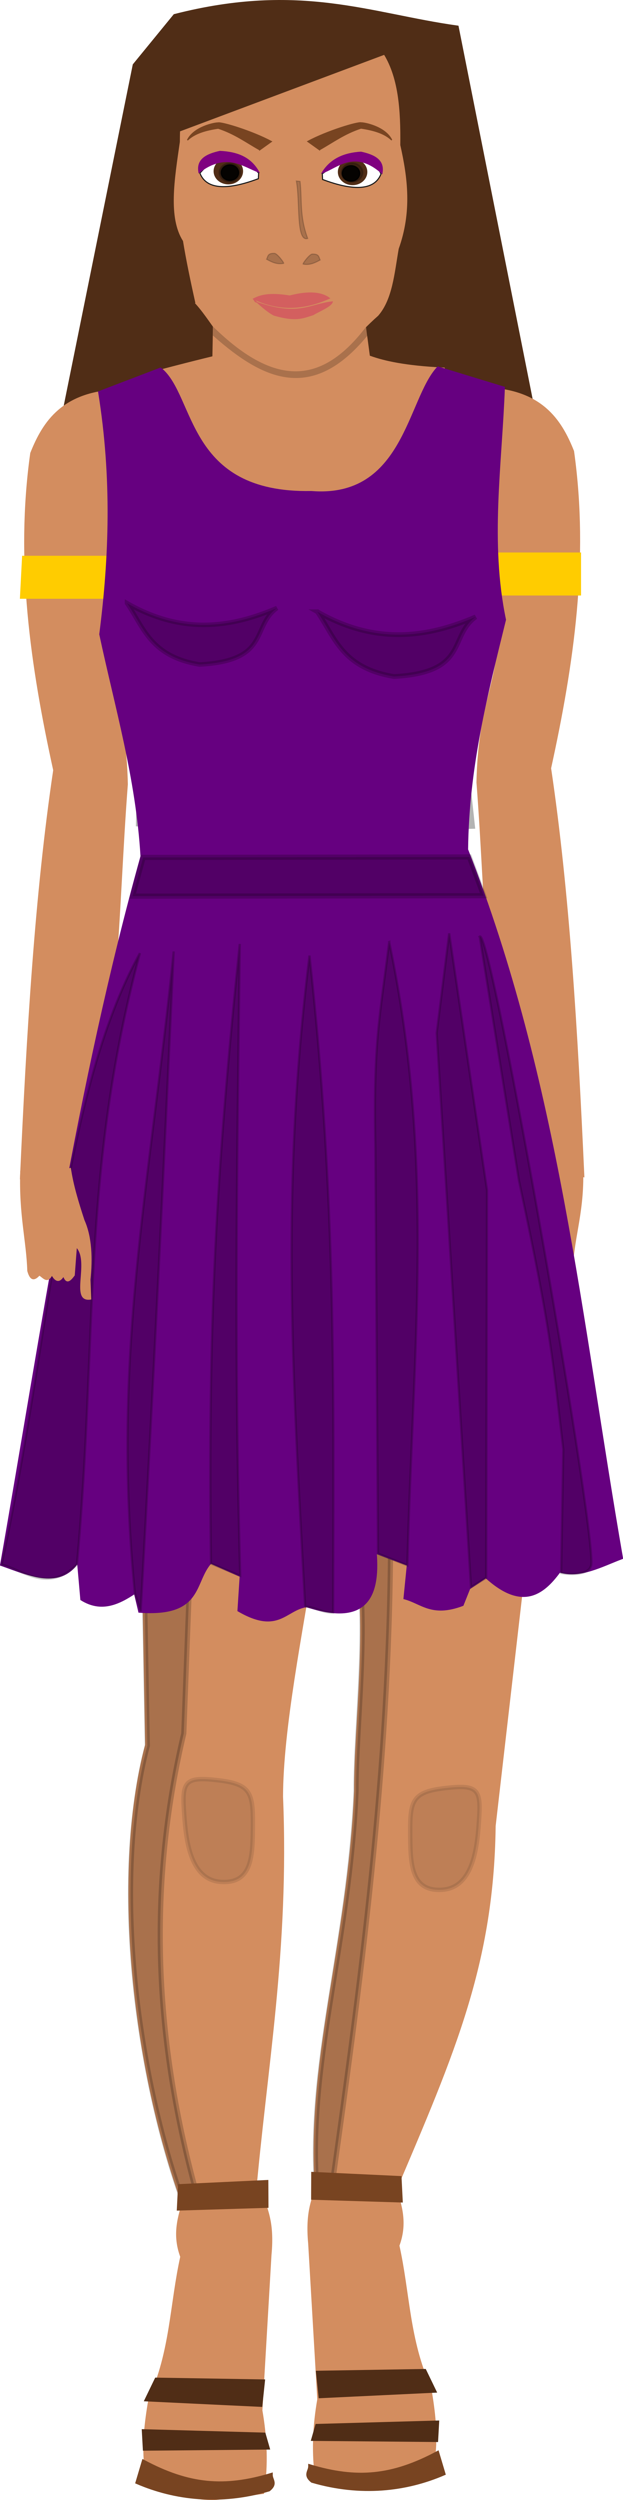 <?xml version="1.0" encoding="UTF-8" standalone="no"?>
<!-- Created with Inkscape (http://www.inkscape.org/) -->

<svg
   xmlns:dc="http://purl.org/dc/elements/1.1/"
   xmlns:cc="http://creativecommons.org/ns#"
   xmlns:rdf="http://www.w3.org/1999/02/22-rdf-syntax-ns#"
   xmlns:svg="http://www.w3.org/2000/svg"
   xmlns="http://www.w3.org/2000/svg"
   xmlns:sodipodi="http://sodipodi.sourceforge.net/DTD/sodipodi-0.dtd"
   xmlns:inkscape="http://www.inkscape.org/namespaces/inkscape"
   width="120.719"
   height="483.852"
   id="svg3152"
   version="1.1"
   inkscape:version="0.48.4 r9939"
   sodipodi:docname="New document 4">
  <defs
     id="defs3154">
    <filter
       inkscape:collect="always"
       id="filter17521"
       x="-0.17"
       width="1.339"
       y="-0.184"
       height="1.368"
       color-interpolation-filters="sRGB">
      <feGaussianBlur
         inkscape:collect="always"
         stdDeviation="1.695"
         id="feGaussianBlur17523" />
    </filter>
    <filter
       color-interpolation-filters="sRGB"
       inkscape:collect="always"
       id="filter17521-1"
       x="-0.17"
       width="1.339"
       y="-0.184"
       height="1.368">
      <feGaussianBlur
         inkscape:collect="always"
         stdDeviation="1.695"
         id="feGaussianBlur17523-1" />
    </filter>
  </defs>
  <sodipodi:namedview
     id="base"
     pagecolor="#ffffff"
     bordercolor="#666666"
     borderopacity="1.0"
     inkscape:pageopacity="0.0"
     inkscape:pageshadow="2"
     inkscape:zoom="0.98994949"
     inkscape:cx="-372.11095"
     inkscape:cy="236.91397"
     inkscape:document-units="px"
     inkscape:current-layer="layer1"
     showgrid="false"
     showguides="true"
     inkscape:guide-bbox="true"
     fit-margin-top="0"
     fit-margin-left="0"
     fit-margin-right="0"
     fit-margin-bottom="0"
     inkscape:window-width="1600"
     inkscape:window-height="843"
     inkscape:window-x="0"
     inkscape:window-y="0"
     inkscape:window-maximized="1" />
  <g
     inkscape:label="Layer 1"
     inkscape:groupmode="layer"
     id="layer1"
     transform="translate(-368.87,-263.206)">
    <path
       style="fill:#502d16;stroke:#502d16;stroke-width:0.609px;stroke-linecap:butt;stroke-linejoin:miter;stroke-opacity:1"
       d="m 378.324,357.53 16.56,-81.73 7.836,-9.577 c 24.334,-6.216 37.898,-0.123 54.734,2.229 l 17.549,88.222 z"
       id="path17628-7-1-0"
       inkscape:connector-curvature="0"
       sodipodi:nodetypes="cccccc" />
    <path
       style="fill:#b3b3b3;fill-opacity:1;stroke:#b3b3b3;stroke-width:0.609px;stroke-linecap:butt;stroke-linejoin:miter;stroke-opacity:1"
       d="m 395.665,414.987 -0.154,7.85 c 21.896,0.735 43.621,0.958 65.106,0.462 l -0.77,-7.08 c -20.378,2.129 -42.185,0.687 -64.183,-1.231 z"
       id="path16358-1-7-8"
       inkscape:connector-curvature="0"
       sodipodi:nodetypes="ccccc" />
    <path
       style="fill:#d38d5f;fill-opacity:1;stroke:#d38d5f;stroke-width:1px;stroke-linecap:butt;stroke-linejoin:miter;stroke-opacity:1"
       d="m 410.627,326.315 c 0,1.01 -0.253,13.89 -0.253,13.89 l 30.81,0.505 -2.02,-15.152 z"
       id="path12690"
       inkscape:connector-curvature="0" />
    <path
       style="fill:#d38d5f;fill-opacity:1;stroke:#d38d5f;stroke-width:0.213px;stroke-linecap:butt;stroke-linejoin:miter;stroke-opacity:1"
       d="m 406.862,321.958 c 3.845,4.297 4.991,8.818 13.206,12.751 2.854,0.597 5.49,1.846 9.108,0.152 5.928,-2.891 8.777,-7.013 12.902,-10.626 2.748,-3.155 3.121,-8.21 3.947,-12.902 2.568,-7.172 1.736,-13.665 0.304,-20.037 0.16,-13.633 -1.718,-25.908 -23.073,-25.198 -16.105,0.013 -19.378,10.932 -19.43,24.591 -1.048,7.251 -2.277,14.628 0.607,19.126 0.58,3.588 1.446,7.749 2.429,12.143 z"
       id="path16945"
       inkscape:connector-curvature="0"
       sodipodi:nodetypes="cccccccccc" />
    <path
       style="fill:#ffffff;stroke:#1a1a1a;stroke-width:0.213px;stroke-linecap:butt;stroke-linejoin:miter;stroke-opacity:1"
       d="m 418.933,297.789 c -6.338,2.384 -10.138,1.981 -11.324,-1.073 7.382,-8.337 10.635,-0.243 11.377,-0.054 z"
       id="path16967"
       inkscape:connector-curvature="0"
       sodipodi:nodetypes="cccc" />
    <path
       sodipodi:type="arc"
       style="fill:#502d16;fill-opacity:1;stroke:#502d16;stroke-width:2;stroke-linejoin:miter;stroke-miterlimit:4;stroke-opacity:1;stroke-dasharray:none;stroke-dashoffset:0"
       id="path16971"
       sodipodi:cx="-443.58325"
       sodipodi:cy="230.06747"
       sodipodi:rx="11.995562"
       sodipodi:ry="11.048544"
       d="m -431.588,230.067 c 0,6.102 -5.371,11.049 -11.996,11.049 -6.625,0 -11.996,-4.947 -11.996,-11.049 0,-6.102 5.371,-11.049 11.996,-11.049 6.625,0 11.996,4.947 11.996,11.049 z"
       transform="matrix(0.22,0,0,0.212,510.704,247.563)" />
    <path
       sodipodi:type="arc"
       style="opacity:0.498;fill:#000000;fill-opacity:1;stroke:#000000;stroke-width:2;stroke-linejoin:miter;stroke-miterlimit:4;stroke-opacity:1;stroke-dasharray:none;stroke-dashoffset:0;filter:url(#filter17521)"
       id="path16971-7"
       sodipodi:cx="-443.58325"
       sodipodi:cy="230.06747"
       sodipodi:rx="11.995562"
       sodipodi:ry="11.048544"
       d="m -431.588,230.067 c 0,6.102 -5.371,11.049 -11.996,11.049 -6.625,0 -11.996,-4.947 -11.996,-11.049 0,-6.102 5.371,-11.049 11.996,-11.049 6.625,0 11.996,4.947 11.996,11.049 z"
       transform="matrix(0.169,0,0,0.163,488.394,259.099)" />
    <path
       sodipodi:type="arc"
       style="opacity:0.92;fill:#000000;fill-opacity:1;stroke:#000000;stroke-width:2;stroke-linejoin:miter;stroke-miterlimit:4;stroke-opacity:1;stroke-dasharray:none;stroke-dashoffset:0"
       id="path16971-1"
       sodipodi:cx="-443.58325"
       sodipodi:cy="230.06747"
       sodipodi:rx="11.995562"
       sodipodi:ry="11.048544"
       d="m -431.588,230.067 c 0,6.102 -5.371,11.049 -11.996,11.049 -6.625,0 -11.996,-4.947 -11.996,-11.049 0,-6.102 5.371,-11.049 11.996,-11.049 6.625,0 11.996,4.947 11.996,11.049 z"
       transform="matrix(0.139,0,0,0.134,475.081,265.788)" />
    <path
       style="fill:#784421;stroke:#784421;stroke-width:0.213px;stroke-linecap:butt;stroke-linejoin:miter;stroke-opacity:1"
       d="m 419.202,292.208 2.254,-1.61 c -3.76,-2.019 -9.744,-3.825 -10.358,-3.596 -0.516,-0.045 -4.64,0.722 -5.903,3.327 1.405,-1.35 3.556,-1.954 5.957,-2.308 3.242,1.06 5.454,2.739 8.05,4.186 z"
       id="path16947"
       inkscape:connector-curvature="0"
       sodipodi:nodetypes="cccccc" />
    <path
       style="fill:#784421;stroke:#784421;stroke-width:0.213px;stroke-linecap:butt;stroke-linejoin:miter;stroke-opacity:1"
       d="m 430.767,292.191 -2.254,-1.61 c 3.76,-2.019 9.744,-3.825 10.358,-3.596 0.516,-0.046 4.64,0.722 5.903,3.327 -1.405,-1.35 -3.556,-1.954 -5.957,-2.308 -3.242,1.06 -5.454,2.739 -8.05,4.186 z"
       id="path16947-6"
       inkscape:connector-curvature="0"
       sodipodi:nodetypes="cccccc" />
    <path
       style="fill:#800080;stroke:#800080;stroke-width:0.213px;stroke-linecap:butt;stroke-linejoin:miter;stroke-opacity:1"
       d="m 407.431,296.57 c -0.482,-2.478 1.426,-3.492 4.06,-4.06 3.488,0.166 5.992,1.254 7.514,3.985 -2.889,-1.022 -6.272,-4.016 -11.574,0.076 z"
       id="path16969"
       inkscape:connector-curvature="0"
       sodipodi:nodetypes="cccc" />
    <path
       style="fill:#ffffff;stroke:#1a1a1a;stroke-width:0.213px;stroke-linecap:butt;stroke-linejoin:miter;stroke-opacity:1"
       d="m 431.374,297.941 c 6.338,2.384 10.138,1.981 11.324,-1.073 -3.733,-7.923 -10.635,-0.243 -11.377,-0.054 z"
       id="path16967-4"
       inkscape:connector-curvature="0"
       sodipodi:nodetypes="cccc" />
    <path
       sodipodi:type="arc"
       style="fill:#502d16;fill-opacity:1;stroke:#502d16;stroke-width:2;stroke-linejoin:miter;stroke-miterlimit:4;stroke-opacity:1;stroke-dasharray:none;stroke-dashoffset:0"
       id="path16971-70"
       sodipodi:cx="-443.58325"
       sodipodi:cy="230.06747"
       sodipodi:rx="11.995562"
       sodipodi:ry="11.048544"
       d="m -431.588,230.067 c 0,6.102 -5.371,11.049 -11.996,11.049 -6.625,0 -11.996,-4.947 -11.996,-11.049 0,-6.102 5.371,-11.049 11.996,-11.049 6.625,0 11.996,4.947 11.996,11.049 z"
       transform="matrix(-0.22,0,0,0.212,339.603,247.715)" />
    <path
       sodipodi:type="arc"
       style="opacity:0.498;fill:#000000;fill-opacity:1;stroke:#000000;stroke-width:2;stroke-linejoin:miter;stroke-miterlimit:4;stroke-opacity:1;stroke-dasharray:none;stroke-dashoffset:0;filter:url(#filter17521-1)"
       id="path16971-7-5"
       sodipodi:cx="-443.58325"
       sodipodi:cy="230.06747"
       sodipodi:rx="11.995562"
       sodipodi:ry="11.048544"
       d="m -431.588,230.067 c 0,6.102 -5.371,11.049 -11.996,11.049 -6.625,0 -11.996,-4.947 -11.996,-11.049 0,-6.102 5.371,-11.049 11.996,-11.049 6.625,0 11.996,4.947 11.996,11.049 z"
       transform="matrix(-0.169,0,0,0.163,362.134,259.093)" />
    <path
       sodipodi:type="arc"
       style="opacity:0.92;fill:#000000;fill-opacity:1;stroke:#000000;stroke-width:2;stroke-linejoin:miter;stroke-miterlimit:4;stroke-opacity:1;stroke-dasharray:none;stroke-dashoffset:0"
       id="path16971-1-2"
       sodipodi:cx="-443.58325"
       sodipodi:cy="230.06747"
       sodipodi:rx="11.995562"
       sodipodi:ry="11.048544"
       d="m -431.588,230.067 c 0,6.102 -5.371,11.049 -11.996,11.049 -6.625,0 -11.996,-4.947 -11.996,-11.049 0,-6.102 5.371,-11.049 11.996,-11.049 6.625,0 11.996,4.947 11.996,11.049 z"
       transform="matrix(-0.139,0,0,0.134,375.226,265.94)" />
    <path
       style="fill:#800080;stroke:#800080;stroke-width:0.213px;stroke-linecap:butt;stroke-linejoin:miter;stroke-opacity:1"
       d="m 442.876,296.723 c 0.482,-2.478 -1.426,-3.492 -4.06,-4.06 -3.186,0.193 -5.843,1.267 -7.514,3.985 2.8,-0.866 6.163,-4.737 11.574,0.076 z"
       id="path16969-5"
       inkscape:connector-curvature="0"
       sodipodi:nodetypes="cccc" />
    <path
       style="opacity:0.2;fill:#000000;fill-opacity:1;stroke:#000000;stroke-width:0.213px;stroke-linecap:butt;stroke-linejoin:miter;stroke-opacity:1"
       d="m 427.012,298.316 c 0.419,3.521 -0.147,6.686 1.48,11.043 -2.296,0.739 -1.443,-7.245 -2.201,-11.119 z"
       id="path17653"
       inkscape:connector-curvature="0"
       sodipodi:nodetypes="cccc" />
    <path
       style="opacity:0.2;fill:#000000;fill-opacity:1;stroke:#000000;stroke-width:0.213px;stroke-linecap:butt;stroke-linejoin:miter;stroke-opacity:1"
       d="m 423.825,314.178 c 0.168,-0.036 -1.201,-1.875 -1.746,-1.935 -1.414,-0.068 -1.272,0.642 -1.556,1.138 0.999,0.538 2.006,1.052 3.302,0.797 z"
       id="path17655"
       inkscape:connector-curvature="0"
       sodipodi:nodetypes="cccc" />
    <path
       style="opacity:0.2;fill:#000000;fill-opacity:1;stroke:#000000;stroke-width:0.213px;stroke-linecap:butt;stroke-linejoin:miter;stroke-opacity:1"
       d="m 427.608,314.318 c -0.168,-0.036 1.201,-1.875 1.746,-1.935 1.414,-0.068 1.272,0.642 1.556,1.138 -0.999,0.538 -2.006,1.052 -3.301,0.797 z"
       id="path17655-4"
       inkscape:connector-curvature="0"
       sodipodi:nodetypes="cccc" />
    <path
       style="fill:#d35f5f;fill-opacity:1;stroke:#d35f5f;stroke-width:0.166px;stroke-linecap:butt;stroke-linejoin:miter;stroke-opacity:1"
       d="m 425.015,320.472 c 2.889,-0.743 5.829,-0.96 7.715,0.46 -3.522,1.562 -8.683,3.008 -14.759,0.121 1.38,-0.735 3.135,-1.203 7.044,-0.58 z"
       id="path17675"
       inkscape:connector-curvature="0"
       sodipodi:nodetypes="cccc" />
    <path
       style="fill:#d35f5f;fill-opacity:1;stroke:#d35f5f;stroke-width:0.169px;stroke-linecap:butt;stroke-linejoin:miter;stroke-opacity:1"
       d="m 418.332,321.606 c 8.314,3.005 10.485,0.495 14.95,0.007 -0.186,0.887 -2.714,1.87 -3.711,2.502 -2.125,0.675 -3.376,1.304 -7.59,0.102 -1.332,-0.628 -3.224,-2.431 -4.007,-3.146 z"
       id="path17677"
       inkscape:connector-curvature="0"
       sodipodi:nodetypes="cccccc" />
    <path
       style="fill:#502d16;fill-opacity:1;stroke:#502d16;stroke-width:1px;stroke-linecap:butt;stroke-linejoin:miter;stroke-opacity:1"
       d="m 396.106,290.96 49.245,-18.435 -14.142,-8.207 -24.37,3.03 z"
       id="path8458"
       inkscape:connector-curvature="0"
       sodipodi:nodetypes="ccccc" />
    <path
       style="fill:#d38d5f;fill-opacity:1;stroke:#d38d5f;stroke-width:1px;stroke-linecap:butt;stroke-linejoin:miter;stroke-opacity:1"
       d="m 389.919,385.156 10.859,-50.129 c 46.435,-12.163 24.712,-1.627 53.838,-0.198 l 10.054,48.559 z"
       id="path12688"
       inkscape:connector-curvature="0"
       sodipodi:nodetypes="ccccc" />
    <path
       style="fill:#d38d5f;fill-opacity:1;stroke:#d38d5f;stroke-width:1px;stroke-linecap:butt;stroke-linejoin:miter;stroke-opacity:1"
       d="m 392.185,339.038 c -10.898,0.314 -14.57,5.981 -16.964,11.964 -2.921,20.817 0.041,41.1 4.464,61.25 -3.604,24.145 -5.175,51.135 -6.429,78.571 l 11.071,-2.5 c 7.217,-21.592 6.874,-48.225 8.817,-73.334 -0.496,-22.784 -8.476,-18.702 -2.161,-58.56 z"
       id="path12719-6"
       inkscape:connector-curvature="0"
       sodipodi:nodetypes="cccccccc" />
    <path
       style="fill:#d38d5f;fill-opacity:1;stroke:#d38d5f;stroke-width:1px;stroke-linecap:butt;stroke-linejoin:miter;stroke-opacity:1"
       d="m 462.652,338.663 c 10.898,0.314 14.57,5.981 16.964,11.964 2.921,20.817 -0.041,41.1 -4.464,61.25 3.604,24.145 5.175,51.135 6.429,78.571 l -11.071,-2.5 c -7.217,-21.592 -6.874,-48.225 -8.817,-73.334 0.496,-22.784 8.476,-18.702 2.161,-58.56 z"
       id="path12719-6-6"
       inkscape:connector-curvature="0"
       sodipodi:nodetypes="cccccccc" />
    <path
       style="fill:#d38d5f;fill-opacity:1;stroke:#d38d5f;stroke-width:1px;stroke-linecap:butt;stroke-linejoin:miter;stroke-opacity:1"
       d="M 396.786,561.648 397.5,600.934 c -6.819,25.551 -2.458,65.552 8.929,93.571 l 11.429,-5.357 c 2.189,-25.567 6.584,-48.378 5.357,-78.214 0.029,-13.253 3.745,-31.421 6.429,-48.214 z"
       id="path12757"
       inkscape:connector-curvature="0"
       sodipodi:nodetypes="ccccccc" />
    <path
       inkscape:connector-curvature="0"
       style="opacity:0.2;fill:#000000;stroke:#000000;stroke-width:1px;stroke-linecap:butt;stroke-linejoin:miter;stroke-opacity:1"
       d="m 396.732,563.999 0.688,37.062 c -0.852,3.194 -1.52,6.625 -2.031,10.219 -0.511,3.594 -0.876,7.359 -1.062,11.25 -0.186,3.891 -0.216,7.885 -0.094,11.969 0.123,4.084 0.397,8.232 0.812,12.406 0.415,4.174 0.996,8.37 1.688,12.531 0.692,4.161 1.517,8.299 2.469,12.344 0.952,4.045 2.023,8.019 3.219,11.844 1.151,3.683 2.419,7.208 3.781,10.594 l 0.312,-8.156 c -8.372,-31.226 -8.47,-60.189 -2.031,-87.375 l 1.281,-33.719 -9.031,-0.969 z"
       id="path12892-2" />
    <path
       style="fill:#d38d5f;fill-opacity:1;stroke:#d38d5f;stroke-width:1px;stroke-linecap:butt;stroke-linejoin:miter;stroke-opacity:1"
       d="m 470.843,560.86 -6.429,55.714 c -0.332,27.844 -8.693,45.555 -20.714,73.929 l -13.214,-2.143 c -2.189,-25.567 6.273,-48.735 7.5,-78.571 -0.029,-13.253 2.684,-31.064 0,-47.857 z"
       id="path12757-8"
       inkscape:connector-curvature="0"
       sodipodi:nodetypes="ccccccc" />
    <path
       inkscape:connector-curvature="0"
       style="opacity:0.2;fill:#000000;stroke:#000000;stroke-width:1px;stroke-linecap:butt;stroke-linejoin:miter;stroke-opacity:1"
       d="m 444.552,561.832 -6.688,0.219 c 0.671,4.198 1.001,8.449 1.125,12.688 0.124,4.238 0.013,8.458 -0.156,12.562 -0.339,8.209 -0.983,15.967 -0.969,22.594 -0.153,3.73 -0.437,7.367 -0.781,10.906 -0.345,3.539 -0.753,6.991 -1.219,10.375 -0.932,6.767 -2.034,13.266 -3.031,19.625 -0.998,6.359 -1.902,12.579 -2.406,18.812 -0.252,3.117 -0.413,6.236 -0.438,9.375 -0.023,2.953 0.105,5.935 0.344,8.938 l 2.625,0.125 c 5.773,-41.013 11.391,-82.111 11.594,-126.219 z"
       id="path12919" />
    <path
       style="fill:#d38d5f;fill-opacity:1;fill-rule:evenodd;stroke:#d38d5f;stroke-width:0.141px;stroke-linecap:round;stroke-linejoin:round;stroke-opacity:1"
       d="m 468.142,488.232 c -0.655,3.276 -2.115,6.649 -3.696,10.11 -2.089,3.315 -2.224,7.546 -1.641,11.56 l -0.214,3.782 c 5.881,0.704 0.199,-7.145 3.925,-10.062 l 0.571,5.423 c 1.066,1.015 2.118,1.818 2.997,0.214 1.047,1.172 2.093,1.087 3.14,-0.214 1.28,1.655 2.324,0.49 3.425,0 1.173,0.918 2.415,1.244 3.211,-0.856 0.231,-5.728 2.324,-10.975 1.913,-19.379"
       id="path2716-4-8-7"
       sodipodi:nodetypes="ccccccccccc"
       inkscape:connector-curvature="0"
       inkscape:export-filename="/home/jvhoof/Dropbox/Games for design and play/PROJECT FOLDER/Assets/Backgrounds/isis.png"
       inkscape:export-xdpi="90"
       inkscape:export-ydpi="90" />
    <path
       style="fill:#ffcc00;stroke:#ffcc00;stroke-width:1px;stroke-linecap:butt;stroke-linejoin:miter;stroke-opacity:1"
       d="m 373.63,371.267 17.046,0 0,7.324 -17.425,0 z"
       id="path13054"
       inkscape:connector-curvature="0"
       sodipodi:nodetypes="ccccc" />
    <path
       style="fill:#ffcc00;stroke:#ffcc00;stroke-width:1px;stroke-linecap:butt;stroke-linejoin:miter;stroke-opacity:1"
       d="m 463.913,370.635 17.046,0 0,7.324 -17.425,0 z"
       id="path13054-5"
       inkscape:connector-curvature="0"
       sodipodi:nodetypes="ccccc" />
    <g
       id="g12694">
      <path
         sodipodi:nodetypes="ccccccccccccccccccccccccccc"
         inkscape:connector-curvature="0"
         id="path8471"
         d="m 399.978,334.564 -11.876,4.535 c 2.676,16.596 2.129,31.983 0.216,46.858 3.022,14.144 7.076,27.772 7.99,42.971 -12.415,44.451 -19.113,91.047 -27.208,137.118 5.656,2.023 11.475,4.58 14.899,-0.648 l 0.648,7.342 c 3.807,2.382 7.127,0.874 10.365,-1.296 l 0.864,3.671 c 12.267,0.889 10.373,-5.72 13.82,-9.501 l 5.83,2.591 -0.432,6.694 c 7.721,4.469 9.024,-0.229 13.172,-0.864 11.311,3.72 14.121,-1.467 13.388,-10.365 l 6.262,2.375 -0.648,6.478 c 3.355,0.897 5.262,3.533 11.229,1.296 l 1.296,-3.239 3.239,-2.159 c 6.815,6.178 10.86,3.583 14.252,-1.08 4.031,1.193 8.062,-1.062 12.092,-2.591 -7.985,-45.931 -12.377,-92.26 -30.015,-137.118 0.161,-15.971 3.823,-30.191 7.342,-44.483 -3.133,-14.971 -0.775,-29.943 -0.216,-44.914 l -12.74,-3.887 c -5.762,6.081 -6.422,25.548 -24.55,24.102 -24.483,0.457 -22.587,-18.567 -29.218,-23.886 z"
         style="fill:#660080;stroke:#660080;stroke-width:0.428px;stroke-linecap:butt;stroke-linejoin:miter;stroke-opacity:1" />
      <path
         sodipodi:nodetypes="cccc"
         inkscape:connector-curvature="0"
         id="path17952-4"
         d="m 393.486,379.944 c 10.645,6.087 20.059,4.789 29.047,0.937 -4.997,3.644 -1.248,10.203 -14.992,10.932 -9.478,-1.559 -10.855,-7.17 -14.055,-11.869 z"
         style="opacity:0.2;fill:#000000;stroke:#000000;stroke-width:0.875px;stroke-linecap:butt;stroke-linejoin:miter;stroke-opacity:1" />
      <path
         sodipodi:nodetypes="cccc"
         inkscape:connector-curvature="0"
         id="path17952-9-4"
         d="m 430.368,381.604 c 11.241,6.428 21.183,5.058 30.675,0.99 -5.277,3.848 -1.318,10.775 -15.832,11.544 -10.01,-1.647 -11.464,-7.572 -14.843,-12.534 z"
         style="opacity:0.2;fill:#000000;stroke:#000000;stroke-width:0.924px;stroke-linecap:butt;stroke-linejoin:miter;stroke-opacity:1" />
      <path
         sodipodi:nodetypes="ccccc"
         inkscape:connector-curvature="0"
         id="path8473"
         d="m 459.821,429.059 2.768,7.5 -68.036,0.089 2.054,-7.5 z"
         style="opacity:0.2;fill:#000000;stroke:#000000;stroke-width:1px;stroke-linecap:butt;stroke-linejoin:miter;stroke-opacity:1" />
      <g
         transform="matrix(0.437,0,0,0.437,3.698,243.634)"
         id="g8522">
        <path
           style="opacity:0.2;fill:#000000;stroke:#000000;stroke-width:1px;stroke-linecap:butt;stroke-linejoin:miter;stroke-opacity:1"
           d="m 869.74,737.7 c 9.307,-100.701 1.699,-172.521 27.927,-270.78 -34.709,62.664 -38.688,165.903 -61.335,270.784 10.06,2.592 20.359,12.734 33.408,-0.004 z"
           id="path8475"
           inkscape:connector-curvature="0"
           sodipodi:nodetypes="ccccc" />
        <path
           style="opacity:0.2;fill:#000000;stroke:#000000;stroke-width:1px;stroke-linecap:butt;stroke-linejoin:miter;stroke-opacity:1"
           d="m 912.649,466.149 c -4.931,107.222 -8.44,181.158 -14.636,292.174 l -2.598,-7.985 C 885.077,644.777 901.919,571.71 912.649,466.149 z"
           id="path8477"
           inkscape:connector-curvature="0"
           sodipodi:nodetypes="cccc" />
        <path
           style="opacity:0.2;fill:#000000;stroke:#000000;stroke-width:1px;stroke-linecap:butt;stroke-linejoin:miter;stroke-opacity:1"
           d="m 929.171,737.268 c -1.357,-105.488 2.119,-171.619 12.773,-274.438 -1.3,106.565 -2.518,178.619 0.193,279.836 z"
           id="path8479"
           inkscape:connector-curvature="0"
           sodipodi:nodetypes="cccc" />
        <path
           style="opacity:0.2;fill:#000000;stroke:#000000;stroke-width:1px;stroke-linecap:butt;stroke-linejoin:miter;stroke-opacity:1"
           d="m 970.944,756.39 c -5.954,-108.247 -10.62,-186.725 1.918,-288.413 11.878,107.579 10.71,189.95 10.483,290.94 -4.283,0.381 -8.295,-2.562 -12.402,-2.527 z"
           id="path8479-8"
           inkscape:connector-curvature="0"
           sodipodi:nodetypes="cccc" />
        <path
           style="opacity:0.2;fill:#000000;stroke:#000000;stroke-width:1px;stroke-linecap:butt;stroke-linejoin:miter;stroke-opacity:1"
           d="m 1008.205,461.969 c -4.241,33.929 -7.035,44.089 -6.134,90.873 l 1.179,180.023 13.018,5.182 c 2.449,-97.816 12.425,-178.262 -8.064,-276.078 z"
           id="path8499"
           inkscape:connector-curvature="0"
           sodipodi:nodetypes="ccccc" />
        <path
           style="opacity:0.2;fill:#000000;stroke:#000000;stroke-width:1px;stroke-linecap:butt;stroke-linejoin:miter;stroke-opacity:1"
           d="m 1051.572,571.853 -0.362,171.709 -6.741,4.178 -15.196,-245.438 5.532,-44.171 z"
           id="path8501"
           inkscape:connector-curvature="0"
           sodipodi:nodetypes="cccccc" />
        <path
           style="opacity:0.2;fill:#000000;stroke:#000000;stroke-width:1px;stroke-linecap:butt;stroke-linejoin:miter;stroke-opacity:1"
           d="m 1048.346,459.566 17.365,107.923 c 14.85,69.52 14.992,80.135 19.698,119.198 l -0.961,54.764 c 7.159,1.265 12.4,-0.297 13.094,-2.911 4.72,-2.36 -44.185,-284.006 -49.197,-278.974 z"
           id="path8503"
           inkscape:connector-curvature="0"
           sodipodi:nodetypes="cccccc" />
      </g>
    </g>
    <path
       style="fill:#d38d5f;fill-opacity:1;fill-rule:evenodd;stroke:#d38d5f;stroke-width:0.119px;stroke-linecap:round;stroke-linejoin:round;stroke-opacity:1"
       d="m 382.547,489.269 c 0.466,3.267 1.504,6.632 2.628,10.083 1.485,3.306 1.582,7.526 1.167,11.53 l 0.152,3.772 c -4.182,0.702 -0.141,-7.127 -2.791,-10.035 l -0.406,5.409 c -0.758,1.012 -1.506,1.813 -2.131,0.214 -0.744,1.169 -1.488,1.085 -2.233,-0.214 -0.91,1.65 -1.653,0.489 -2.436,0 -0.834,0.915 -1.717,1.241 -2.283,-0.854 -0.165,-5.713 -1.652,-10.946 -1.36,-19.328"
       id="path2716-4-8"
       sodipodi:nodetypes="ccccccccccc"
       inkscape:connector-curvature="0"
       inkscape:export-filename="/home/jvhoof/Dropbox/Games for design and play/PROJECT FOLDER/Assets/Backgrounds/isis.png"
       inkscape:export-xdpi="90"
       inkscape:export-ydpi="90" />
    <path
       style="fill:#d38d5f;fill-opacity:1;stroke:#d38d5f;stroke-width:1px;stroke-linecap:butt;stroke-linejoin:miter;stroke-opacity:1"
       d="m 405.197,687.697 c -1.075,3.823 -2.703,7.461 -0.884,12.248 -2.062,9.218 -1.947,18.435 -6.187,27.653 -0.794,4.555 -1.3,9.037 -0.758,13.258 3.498,3.408 7.545,5.953 13.385,5.682 l 8.839,-1.136 c 0.765,-5.219 0.539,-10.438 -0.379,-15.657 l 1.768,-30.178 c 0.589,-6.271 -0.751,-8.683 -1.768,-11.743 z"
       id="path12812"
       inkscape:connector-curvature="0"
       sodipodi:nodetypes="cccccccccc" />
    <path
       style="fill:#d38d5f;fill-opacity:1;stroke:#d38d5f;stroke-width:1px;stroke-linecap:butt;stroke-linejoin:miter;stroke-opacity:1"
       d="m 444.868,685.541 c 1.075,3.823 2.703,7.461 0.884,12.248 2.062,9.218 1.947,18.435 6.187,27.653 0.794,4.555 1.3,9.037 0.758,13.258 -3.498,3.408 -7.545,5.953 -13.385,5.682 l -8.839,-1.136 c -0.765,-5.219 -0.539,-10.438 0.379,-15.657 l -1.768,-30.178 c -0.589,-6.271 0.751,-8.683 1.768,-11.743 z"
       id="path12812-5"
       inkscape:connector-curvature="0"
       sodipodi:nodetypes="cccccccccc" />
    <path
       style="fill:#784421;fill-opacity:1;stroke:#784421;stroke-width:0.609px;stroke-linecap:butt;stroke-linejoin:miter;stroke-opacity:1"
       d="m 428.894,740.442 c 9.087,2.735 15.962,2.135 24.769,-2.571 l 1.223,4.104 c -7.358,3.171 -16.115,4.177 -25.535,1.436 -1.583,-1.253 -0.389,-1.942 -0.457,-2.969 z"
       id="path16354-2-4-7-5"
       inkscape:connector-curvature="0"
       sodipodi:nodetypes="ccccc" />
    <path
       style="fill:#784421;fill-opacity:1;stroke:#784421;stroke-width:0.746px;stroke-linecap:butt;stroke-linejoin:miter;stroke-opacity:1"
       d="m 429.526,688.572 17.006,0.522 -0.22,-4.376 -16.764,-0.792 z"
       id="path17670-4-6-1-9-5"
       inkscape:connector-curvature="0"
       sodipodi:nodetypes="ccccc" />
    <path
       style="fill:#502d16;stroke:#502d16;stroke-width:0.609px;stroke-linecap:butt;stroke-linejoin:miter;stroke-opacity:1"
       d="m 430.404,722.336 20.775,-0.343 1.929,3.988 -22.207,1.059 z"
       id="path17694-9-9-5-6"
       inkscape:connector-curvature="0"
       sodipodi:nodetypes="ccccc" />
    <path
       style="fill:#502d16;stroke:#502d16;stroke-width:0.609px;stroke-linecap:butt;stroke-linejoin:miter;stroke-opacity:1"
       d="m 430.26,732.63 23.4,-0.657 -0.196,3.549 -23.975,-0.213 z"
       id="path17696-3-2-2-5"
       inkscape:connector-curvature="0"
       sodipodi:nodetypes="ccccc" />
    <path
       style="fill:#784421;fill-opacity:1;stroke:#784421;stroke-width:0.609px;stroke-linecap:butt;stroke-linejoin:miter;stroke-opacity:1"
       d="m 421.419,742.119 c -9.087,2.735 -15.962,2.135 -24.769,-2.571 l -1.223,4.104 c 7.358,3.171 16.115,4.177 25.535,1.436 1.583,-1.253 0.389,-1.942 0.457,-2.969 z"
       id="path16354-2-4-7-5-5"
       inkscape:connector-curvature="0"
       sodipodi:nodetypes="ccccc" />
    <path
       style="fill:#502d16;stroke:#502d16;stroke-width:0.609px;stroke-linecap:butt;stroke-linejoin:miter;stroke-opacity:1"
       d="m 419.909,724.013 -20.775,-0.343 -1.929,3.988 22.207,1.059 z"
       id="path17694-9-9-5-6-3"
       inkscape:connector-curvature="0"
       sodipodi:nodetypes="ccccc" />
    <path
       style="fill:#502d16;stroke:#502d16;stroke-width:0.609px;stroke-linecap:butt;stroke-linejoin:miter;stroke-opacity:1"
       d="m 420.054,734.307 -23.4,-0.657 0.196,3.549 23.975,-0.213 z"
       id="path17696-3-2-2-5-3"
       inkscape:connector-curvature="0"
       sodipodi:nodetypes="ccccc" />
    <path
       style="fill:#784421;fill-opacity:1;stroke:#784421;stroke-width:0.746px;stroke-linecap:butt;stroke-linejoin:miter;stroke-opacity:1"
       d="m 420.519,690.138 -17.006,0.522 0.22,-4.376 16.764,-0.792 z"
       id="path17670-4-6-1-9-5-4"
       inkscape:connector-curvature="0"
       sodipodi:nodetypes="ccccc" />
    <path
       style="opacity:0.1;fill:#000000;stroke:#000000;stroke-width:0.854px;stroke-linecap:butt;stroke-linejoin:miter;stroke-opacity:1"
       d="m 411.181,607.755 c -6.129,-0.721 -7.019,0.06 -6.691,5.452 0.328,5.392 0.938,13.794 7.169,14.214 6.23,0.419 6.178,-5.27 6.213,-11.293 0.035,-6.023 -0.562,-7.652 -6.691,-8.372 z"
       id="path13032"
       inkscape:connector-curvature="0"
       sodipodi:nodetypes="zzzzz" />
    <path
       style="opacity:0.1;fill:#000000;stroke:#000000;stroke-width:0.854px;stroke-linecap:butt;stroke-linejoin:miter;stroke-opacity:1"
       d="m 455.045,609.277 c 6.129,-0.721 7.019,0.06 6.691,5.452 -0.328,5.392 -0.938,13.794 -7.169,14.214 -6.23,0.419 -6.178,-5.27 -6.213,-11.293 -0.035,-6.023 0.562,-7.652 6.691,-8.372 z"
       id="path13032-2"
       inkscape:connector-curvature="0"
       sodipodi:nodetypes="zzzzz" />
    <path
       style="opacity:0.2;fill:none;stroke:#000000;stroke-width:1px;stroke-linecap:butt;stroke-linejoin:miter;stroke-opacity:1"
       d="m 410.619,327.554 c 10.843,10.237 20.044,11.087 28.868,0.117 l 0.059,0.336 c -10.288,12.406 -19.311,8.382 -28.931,-0.098 z"
       id="path13052"
       inkscape:connector-curvature="0"
       sodipodi:nodetypes="ccccc" />
  </g>
</svg>

